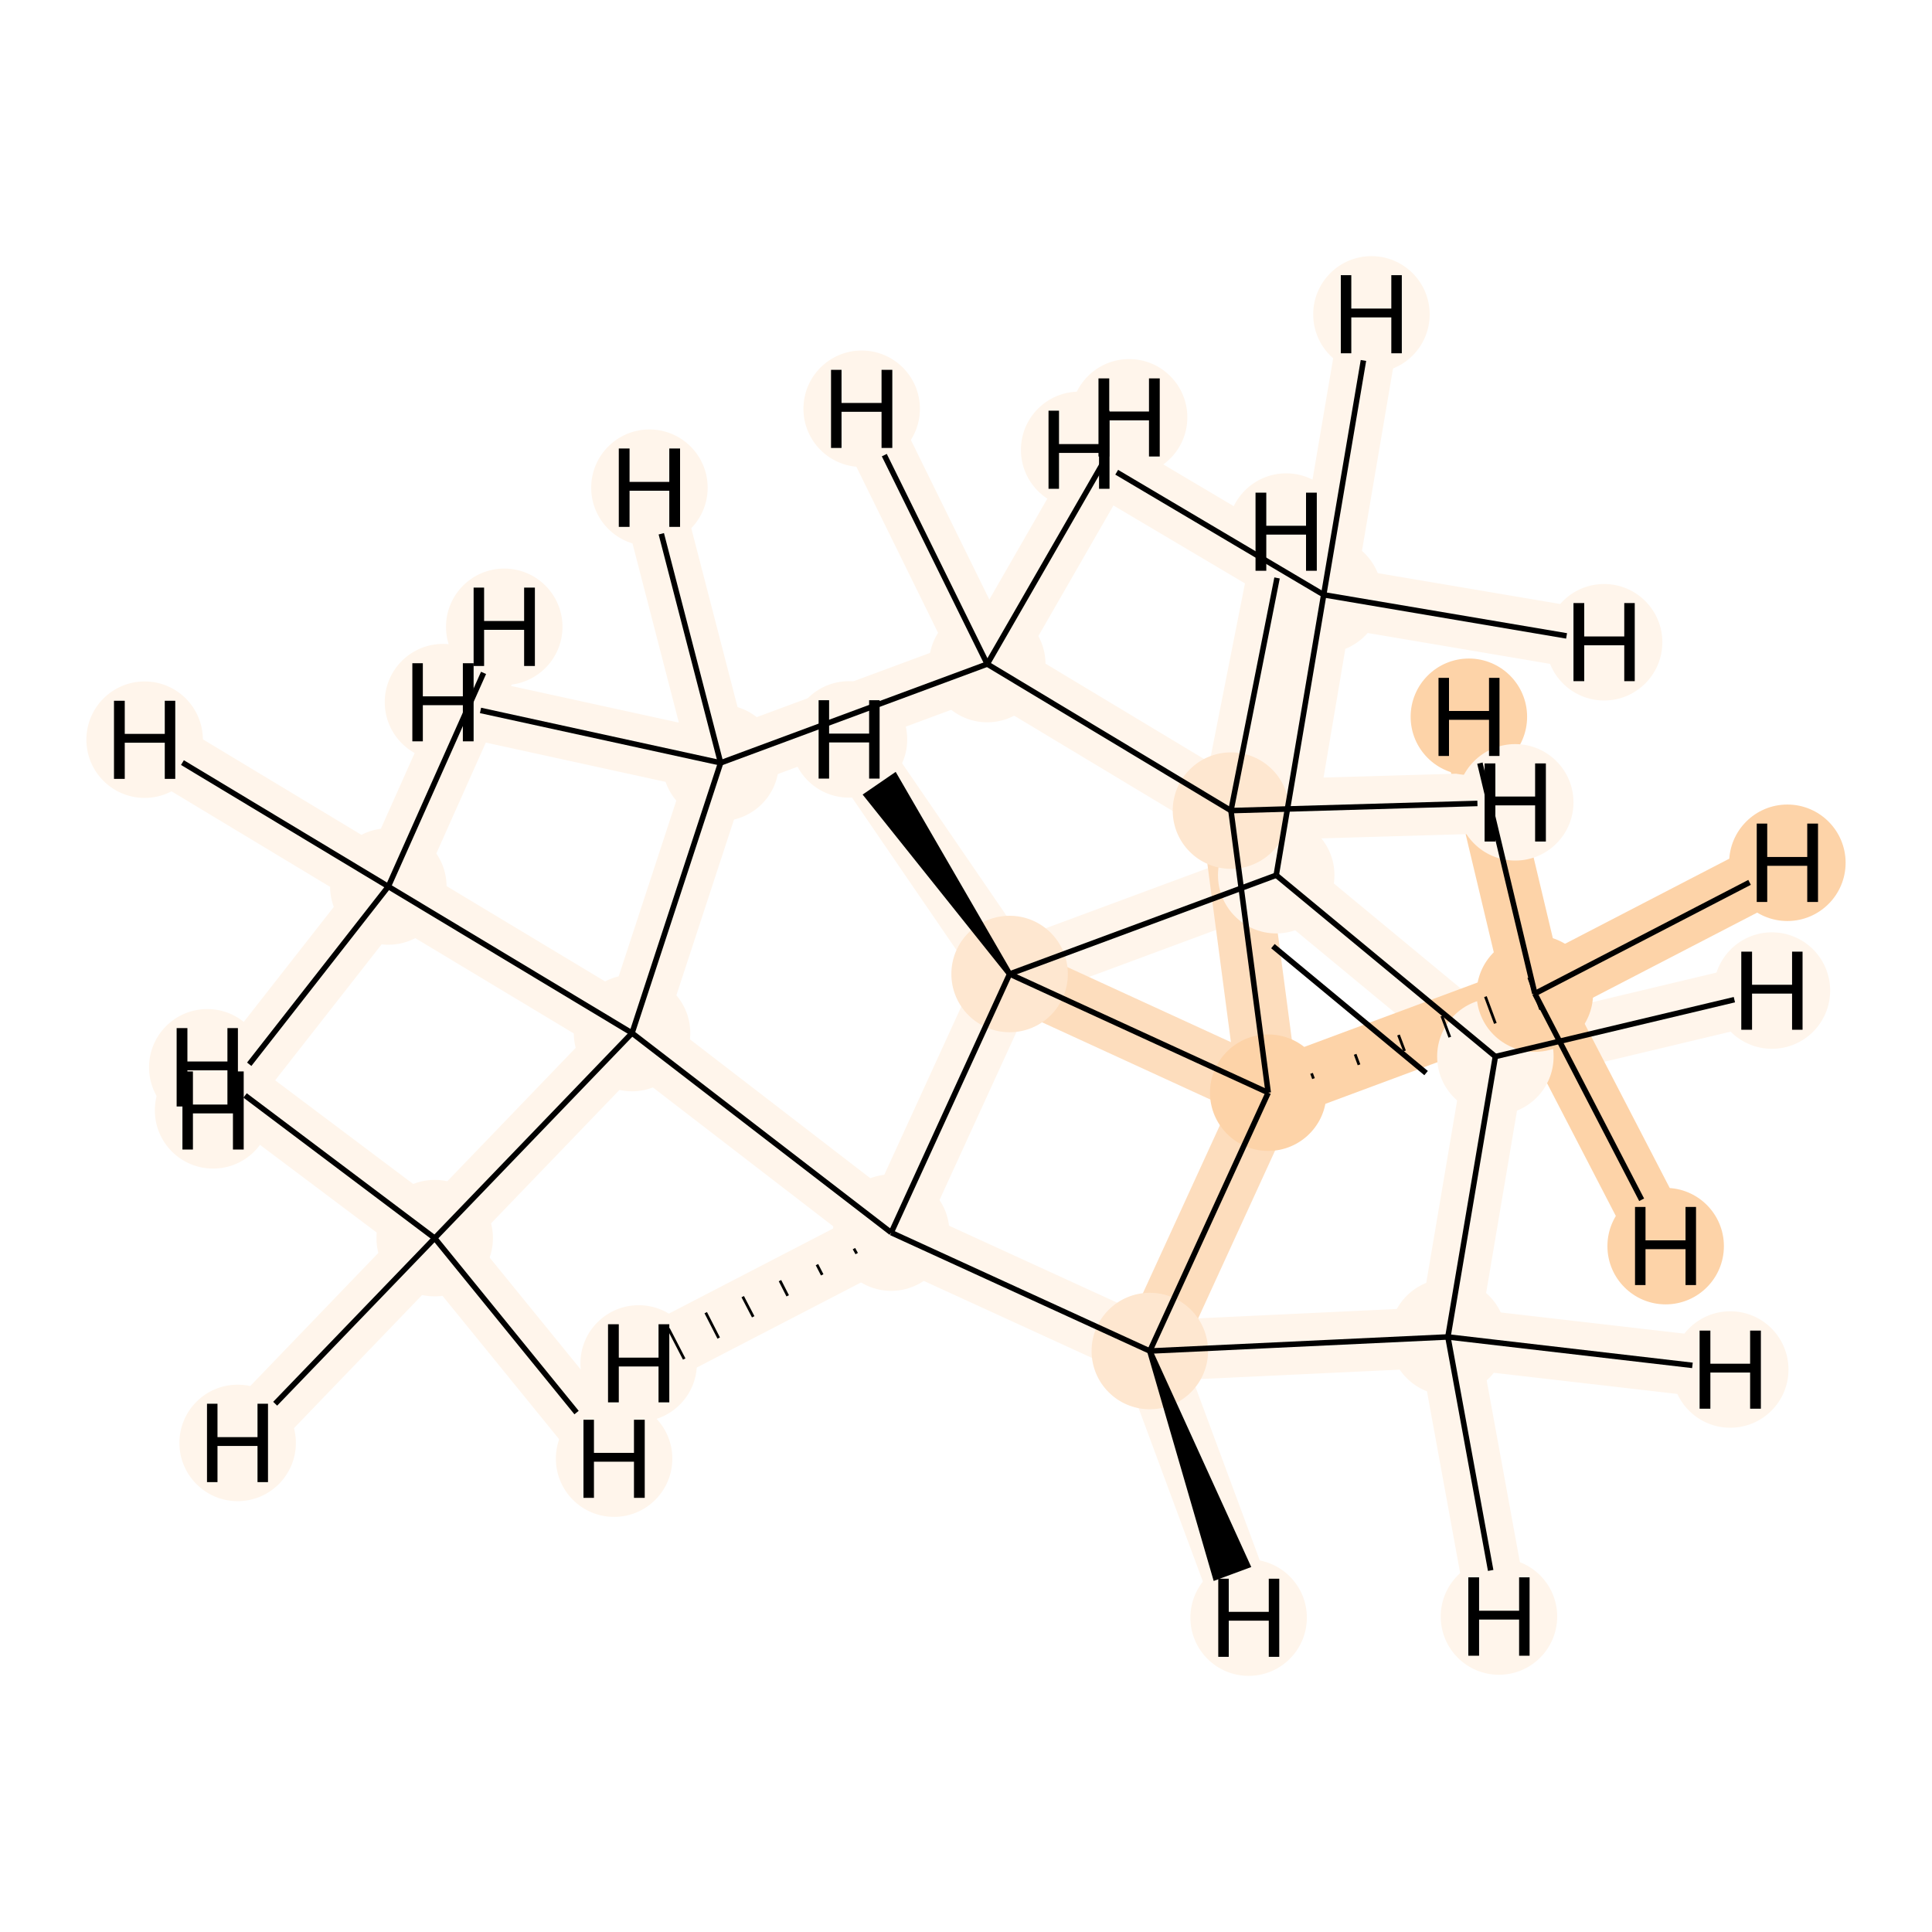 <?xml version='1.0' encoding='iso-8859-1'?>
<svg version='1.1' baseProfile='full'
              xmlns='http://www.w3.org/2000/svg'
                      xmlns:rdkit='http://www.rdkit.org/xml'
                      xmlns:xlink='http://www.w3.org/1999/xlink'
                  xml:space='preserve'
width='700px' height='700px' viewBox='0 0 700 700'>
<!-- END OF HEADER -->
<rect style='opacity:1.0;fill:#FFFFFF;stroke:none' width='700.0' height='700.0' x='0.0' y='0.0'> </rect>
<path d='M 479.6,215.5 L 462.4,317.1' style='fill:none;fill-rule:evenodd;stroke:#FFF5EB;stroke-width:22.0px;stroke-linecap:butt;stroke-linejoin:miter;stroke-opacity:1' />
<path d='M 479.6,215.5 L 496.9,113.9' style='fill:none;fill-rule:evenodd;stroke:#FFF5EB;stroke-width:22.0px;stroke-linecap:butt;stroke-linejoin:miter;stroke-opacity:1' />
<path d='M 479.6,215.5 L 581.2,232.7' style='fill:none;fill-rule:evenodd;stroke:#FFF5EB;stroke-width:22.0px;stroke-linecap:butt;stroke-linejoin:miter;stroke-opacity:1' />
<path d='M 479.6,215.5 L 391.0,163.0' style='fill:none;fill-rule:evenodd;stroke:#FFF5EB;stroke-width:22.0px;stroke-linecap:butt;stroke-linejoin:miter;stroke-opacity:1' />
<path d='M 462.4,317.1 L 541.8,382.8' style='fill:none;fill-rule:evenodd;stroke:#FFF5EB;stroke-width:22.0px;stroke-linecap:butt;stroke-linejoin:miter;stroke-opacity:1' />
<path d='M 462.4,317.1 L 365.8,352.9' style='fill:none;fill-rule:evenodd;stroke:#FFF5EB;stroke-width:22.0px;stroke-linecap:butt;stroke-linejoin:miter;stroke-opacity:1' />
<path d='M 541.8,382.8 L 524.6,484.4' style='fill:none;fill-rule:evenodd;stroke:#FFF5EB;stroke-width:22.0px;stroke-linecap:butt;stroke-linejoin:miter;stroke-opacity:1' />
<path d='M 541.8,382.8 L 642.0,358.9' style='fill:none;fill-rule:evenodd;stroke:#FFF5EB;stroke-width:22.0px;stroke-linecap:butt;stroke-linejoin:miter;stroke-opacity:1' />
<path d='M 524.6,484.4 L 416.6,489.5' style='fill:none;fill-rule:evenodd;stroke:#FFF5EB;stroke-width:22.0px;stroke-linecap:butt;stroke-linejoin:miter;stroke-opacity:1' />
<path d='M 524.6,484.4 L 626.9,496.2' style='fill:none;fill-rule:evenodd;stroke:#FFF5EB;stroke-width:22.0px;stroke-linecap:butt;stroke-linejoin:miter;stroke-opacity:1' />
<path d='M 524.6,484.4 L 543.1,585.7' style='fill:none;fill-rule:evenodd;stroke:#FFF5EB;stroke-width:22.0px;stroke-linecap:butt;stroke-linejoin:miter;stroke-opacity:1' />
<path d='M 416.6,489.5 L 322.9,446.6' style='fill:none;fill-rule:evenodd;stroke:#FFF5EB;stroke-width:22.0px;stroke-linecap:butt;stroke-linejoin:miter;stroke-opacity:1' />
<path d='M 416.6,489.5 L 459.5,395.9' style='fill:none;fill-rule:evenodd;stroke:#FDDDBD;stroke-width:22.0px;stroke-linecap:butt;stroke-linejoin:miter;stroke-opacity:1' />
<path d='M 416.6,489.5 L 452.4,586.1' style='fill:none;fill-rule:evenodd;stroke:#FFF5EB;stroke-width:22.0px;stroke-linecap:butt;stroke-linejoin:miter;stroke-opacity:1' />
<path d='M 322.9,446.6 L 365.8,352.9' style='fill:none;fill-rule:evenodd;stroke:#FFF5EB;stroke-width:22.0px;stroke-linecap:butt;stroke-linejoin:miter;stroke-opacity:1' />
<path d='M 322.9,446.6 L 229.0,374.3' style='fill:none;fill-rule:evenodd;stroke:#FFF5EB;stroke-width:22.0px;stroke-linecap:butt;stroke-linejoin:miter;stroke-opacity:1' />
<path d='M 322.9,446.6 L 231.4,494.0' style='fill:none;fill-rule:evenodd;stroke:#FFF5EB;stroke-width:22.0px;stroke-linecap:butt;stroke-linejoin:miter;stroke-opacity:1' />
<path d='M 365.8,352.9 L 459.5,395.9' style='fill:none;fill-rule:evenodd;stroke:#FDDDBD;stroke-width:22.0px;stroke-linecap:butt;stroke-linejoin:miter;stroke-opacity:1' />
<path d='M 365.8,352.9 L 307.6,267.9' style='fill:none;fill-rule:evenodd;stroke:#FFF5EB;stroke-width:22.0px;stroke-linecap:butt;stroke-linejoin:miter;stroke-opacity:1' />
<path d='M 459.5,395.9 L 556.1,360.0' style='fill:none;fill-rule:evenodd;stroke:#FDD3A8;stroke-width:22.0px;stroke-linecap:butt;stroke-linejoin:miter;stroke-opacity:1' />
<path d='M 459.5,395.9 L 446.0,293.7' style='fill:none;fill-rule:evenodd;stroke:#FDDDBD;stroke-width:22.0px;stroke-linecap:butt;stroke-linejoin:miter;stroke-opacity:1' />
<path d='M 556.1,360.0 L 647.6,312.6' style='fill:none;fill-rule:evenodd;stroke:#FDD3A8;stroke-width:22.0px;stroke-linecap:butt;stroke-linejoin:miter;stroke-opacity:1' />
<path d='M 556.1,360.0 L 603.5,451.5' style='fill:none;fill-rule:evenodd;stroke:#FDD3A8;stroke-width:22.0px;stroke-linecap:butt;stroke-linejoin:miter;stroke-opacity:1' />
<path d='M 556.1,360.0 L 532.2,259.7' style='fill:none;fill-rule:evenodd;stroke:#FDD3A8;stroke-width:22.0px;stroke-linecap:butt;stroke-linejoin:miter;stroke-opacity:1' />
<path d='M 446.0,293.7 L 357.7,240.6' style='fill:none;fill-rule:evenodd;stroke:#FFF5EB;stroke-width:22.0px;stroke-linecap:butt;stroke-linejoin:miter;stroke-opacity:1' />
<path d='M 446.0,293.7 L 549.0,290.7' style='fill:none;fill-rule:evenodd;stroke:#FFF5EB;stroke-width:22.0px;stroke-linecap:butt;stroke-linejoin:miter;stroke-opacity:1' />
<path d='M 446.0,293.7 L 466.0,192.6' style='fill:none;fill-rule:evenodd;stroke:#FFF5EB;stroke-width:22.0px;stroke-linecap:butt;stroke-linejoin:miter;stroke-opacity:1' />
<path d='M 357.7,240.6 L 261.1,276.4' style='fill:none;fill-rule:evenodd;stroke:#FFF5EB;stroke-width:22.0px;stroke-linecap:butt;stroke-linejoin:miter;stroke-opacity:1' />
<path d='M 357.7,240.6 L 409.1,151.2' style='fill:none;fill-rule:evenodd;stroke:#FFF5EB;stroke-width:22.0px;stroke-linecap:butt;stroke-linejoin:miter;stroke-opacity:1' />
<path d='M 357.7,240.6 L 312.2,148.1' style='fill:none;fill-rule:evenodd;stroke:#FFF5EB;stroke-width:22.0px;stroke-linecap:butt;stroke-linejoin:miter;stroke-opacity:1' />
<path d='M 261.1,276.4 L 229.0,374.3' style='fill:none;fill-rule:evenodd;stroke:#FFF5EB;stroke-width:22.0px;stroke-linecap:butt;stroke-linejoin:miter;stroke-opacity:1' />
<path d='M 261.1,276.4 L 235.3,176.7' style='fill:none;fill-rule:evenodd;stroke:#FFF5EB;stroke-width:22.0px;stroke-linecap:butt;stroke-linejoin:miter;stroke-opacity:1' />
<path d='M 261.1,276.4 L 160.5,254.4' style='fill:none;fill-rule:evenodd;stroke:#FFF5EB;stroke-width:22.0px;stroke-linecap:butt;stroke-linejoin:miter;stroke-opacity:1' />
<path d='M 229.0,374.3 L 140.7,321.2' style='fill:none;fill-rule:evenodd;stroke:#FFF5EB;stroke-width:22.0px;stroke-linecap:butt;stroke-linejoin:miter;stroke-opacity:1' />
<path d='M 229.0,374.3 L 157.5,448.6' style='fill:none;fill-rule:evenodd;stroke:#FFF5EB;stroke-width:22.0px;stroke-linecap:butt;stroke-linejoin:miter;stroke-opacity:1' />
<path d='M 140.7,321.2 L 52.4,268.0' style='fill:none;fill-rule:evenodd;stroke:#FFF5EB;stroke-width:22.0px;stroke-linecap:butt;stroke-linejoin:miter;stroke-opacity:1' />
<path d='M 140.7,321.2 L 77.2,402.3' style='fill:none;fill-rule:evenodd;stroke:#FFF5EB;stroke-width:22.0px;stroke-linecap:butt;stroke-linejoin:miter;stroke-opacity:1' />
<path d='M 140.7,321.2 L 182.7,227.1' style='fill:none;fill-rule:evenodd;stroke:#FFF5EB;stroke-width:22.0px;stroke-linecap:butt;stroke-linejoin:miter;stroke-opacity:1' />
<path d='M 157.5,448.6 L 86.1,522.8' style='fill:none;fill-rule:evenodd;stroke:#FFF5EB;stroke-width:22.0px;stroke-linecap:butt;stroke-linejoin:miter;stroke-opacity:1' />
<path d='M 157.5,448.6 L 75.1,386.7' style='fill:none;fill-rule:evenodd;stroke:#FFF5EB;stroke-width:22.0px;stroke-linecap:butt;stroke-linejoin:miter;stroke-opacity:1' />
<path d='M 157.5,448.6 L 222.5,528.5' style='fill:none;fill-rule:evenodd;stroke:#FFF5EB;stroke-width:22.0px;stroke-linecap:butt;stroke-linejoin:miter;stroke-opacity:1' />
<ellipse cx='479.6' cy='215.5' rx='20.6' ry='20.6'  style='fill:#FFF5EB;fill-rule:evenodd;stroke:#FFF5EB;stroke-width:1.0px;stroke-linecap:butt;stroke-linejoin:miter;stroke-opacity:1' />
<ellipse cx='462.4' cy='317.1' rx='20.6' ry='20.6'  style='fill:#FFF5EB;fill-rule:evenodd;stroke:#FFF5EB;stroke-width:1.0px;stroke-linecap:butt;stroke-linejoin:miter;stroke-opacity:1' />
<ellipse cx='541.8' cy='382.8' rx='20.6' ry='20.6'  style='fill:#FFF5EB;fill-rule:evenodd;stroke:#FFF5EB;stroke-width:1.0px;stroke-linecap:butt;stroke-linejoin:miter;stroke-opacity:1' />
<ellipse cx='524.6' cy='484.4' rx='20.6' ry='20.6'  style='fill:#FFF5EB;fill-rule:evenodd;stroke:#FFF5EB;stroke-width:1.0px;stroke-linecap:butt;stroke-linejoin:miter;stroke-opacity:1' />
<ellipse cx='416.6' cy='489.5' rx='20.6' ry='20.6'  style='fill:#FEE7D0;fill-rule:evenodd;stroke:#FEE7D0;stroke-width:1.0px;stroke-linecap:butt;stroke-linejoin:miter;stroke-opacity:1' />
<ellipse cx='322.9' cy='446.6' rx='20.6' ry='20.6'  style='fill:#FFF5EB;fill-rule:evenodd;stroke:#FFF5EB;stroke-width:1.0px;stroke-linecap:butt;stroke-linejoin:miter;stroke-opacity:1' />
<ellipse cx='365.8' cy='352.9' rx='20.6' ry='20.6'  style='fill:#FEE7D0;fill-rule:evenodd;stroke:#FEE7D0;stroke-width:1.0px;stroke-linecap:butt;stroke-linejoin:miter;stroke-opacity:1' />
<ellipse cx='459.5' cy='395.9' rx='20.6' ry='20.6'  style='fill:#FDD3A8;fill-rule:evenodd;stroke:#FDD3A8;stroke-width:1.0px;stroke-linecap:butt;stroke-linejoin:miter;stroke-opacity:1' />
<ellipse cx='556.1' cy='360.0' rx='20.6' ry='20.6'  style='fill:#FDD3A8;fill-rule:evenodd;stroke:#FDD3A8;stroke-width:1.0px;stroke-linecap:butt;stroke-linejoin:miter;stroke-opacity:1' />
<ellipse cx='446.0' cy='293.7' rx='20.6' ry='20.6'  style='fill:#FEE7D0;fill-rule:evenodd;stroke:#FEE7D0;stroke-width:1.0px;stroke-linecap:butt;stroke-linejoin:miter;stroke-opacity:1' />
<ellipse cx='357.7' cy='240.6' rx='20.6' ry='20.6'  style='fill:#FFF5EB;fill-rule:evenodd;stroke:#FFF5EB;stroke-width:1.0px;stroke-linecap:butt;stroke-linejoin:miter;stroke-opacity:1' />
<ellipse cx='261.1' cy='276.4' rx='20.6' ry='20.6'  style='fill:#FFF5EB;fill-rule:evenodd;stroke:#FFF5EB;stroke-width:1.0px;stroke-linecap:butt;stroke-linejoin:miter;stroke-opacity:1' />
<ellipse cx='229.0' cy='374.3' rx='20.6' ry='20.6'  style='fill:#FFF5EB;fill-rule:evenodd;stroke:#FFF5EB;stroke-width:1.0px;stroke-linecap:butt;stroke-linejoin:miter;stroke-opacity:1' />
<ellipse cx='140.7' cy='321.2' rx='20.6' ry='20.6'  style='fill:#FFF5EB;fill-rule:evenodd;stroke:#FFF5EB;stroke-width:1.0px;stroke-linecap:butt;stroke-linejoin:miter;stroke-opacity:1' />
<ellipse cx='157.5' cy='448.6' rx='20.6' ry='20.6'  style='fill:#FFF5EB;fill-rule:evenodd;stroke:#FFF5EB;stroke-width:1.0px;stroke-linecap:butt;stroke-linejoin:miter;stroke-opacity:1' />
<ellipse cx='496.9' cy='113.9' rx='20.6' ry='20.6'  style='fill:#FFF5EB;fill-rule:evenodd;stroke:#FFF5EB;stroke-width:1.0px;stroke-linecap:butt;stroke-linejoin:miter;stroke-opacity:1' />
<ellipse cx='581.2' cy='232.7' rx='20.6' ry='20.6'  style='fill:#FFF5EB;fill-rule:evenodd;stroke:#FFF5EB;stroke-width:1.0px;stroke-linecap:butt;stroke-linejoin:miter;stroke-opacity:1' />
<ellipse cx='391.0' cy='163.0' rx='20.6' ry='20.6'  style='fill:#FFF5EB;fill-rule:evenodd;stroke:#FFF5EB;stroke-width:1.0px;stroke-linecap:butt;stroke-linejoin:miter;stroke-opacity:1' />
<ellipse cx='642.0' cy='358.9' rx='20.6' ry='20.6'  style='fill:#FFF5EB;fill-rule:evenodd;stroke:#FFF5EB;stroke-width:1.0px;stroke-linecap:butt;stroke-linejoin:miter;stroke-opacity:1' />
<ellipse cx='626.9' cy='496.2' rx='20.6' ry='20.6'  style='fill:#FFF5EB;fill-rule:evenodd;stroke:#FFF5EB;stroke-width:1.0px;stroke-linecap:butt;stroke-linejoin:miter;stroke-opacity:1' />
<ellipse cx='543.1' cy='585.7' rx='20.6' ry='20.6'  style='fill:#FFF5EB;fill-rule:evenodd;stroke:#FFF5EB;stroke-width:1.0px;stroke-linecap:butt;stroke-linejoin:miter;stroke-opacity:1' />
<ellipse cx='452.4' cy='586.1' rx='20.6' ry='20.6'  style='fill:#FFF5EB;fill-rule:evenodd;stroke:#FFF5EB;stroke-width:1.0px;stroke-linecap:butt;stroke-linejoin:miter;stroke-opacity:1' />
<ellipse cx='231.4' cy='494.0' rx='20.6' ry='20.6'  style='fill:#FFF5EB;fill-rule:evenodd;stroke:#FFF5EB;stroke-width:1.0px;stroke-linecap:butt;stroke-linejoin:miter;stroke-opacity:1' />
<ellipse cx='307.6' cy='267.9' rx='20.6' ry='20.6'  style='fill:#FFF5EB;fill-rule:evenodd;stroke:#FFF5EB;stroke-width:1.0px;stroke-linecap:butt;stroke-linejoin:miter;stroke-opacity:1' />
<ellipse cx='647.6' cy='312.6' rx='20.6' ry='20.6'  style='fill:#FDD3A8;fill-rule:evenodd;stroke:#FDD3A8;stroke-width:1.0px;stroke-linecap:butt;stroke-linejoin:miter;stroke-opacity:1' />
<ellipse cx='603.5' cy='451.5' rx='20.6' ry='20.6'  style='fill:#FDD3A8;fill-rule:evenodd;stroke:#FDD3A8;stroke-width:1.0px;stroke-linecap:butt;stroke-linejoin:miter;stroke-opacity:1' />
<ellipse cx='532.2' cy='259.7' rx='20.6' ry='20.6'  style='fill:#FDD3A8;fill-rule:evenodd;stroke:#FDD3A8;stroke-width:1.0px;stroke-linecap:butt;stroke-linejoin:miter;stroke-opacity:1' />
<ellipse cx='549.0' cy='290.7' rx='20.6' ry='20.6'  style='fill:#FFF5EB;fill-rule:evenodd;stroke:#FFF5EB;stroke-width:1.0px;stroke-linecap:butt;stroke-linejoin:miter;stroke-opacity:1' />
<ellipse cx='466.0' cy='192.6' rx='20.6' ry='20.6'  style='fill:#FFF5EB;fill-rule:evenodd;stroke:#FFF5EB;stroke-width:1.0px;stroke-linecap:butt;stroke-linejoin:miter;stroke-opacity:1' />
<ellipse cx='409.1' cy='151.2' rx='20.6' ry='20.6'  style='fill:#FFF5EB;fill-rule:evenodd;stroke:#FFF5EB;stroke-width:1.0px;stroke-linecap:butt;stroke-linejoin:miter;stroke-opacity:1' />
<ellipse cx='312.2' cy='148.1' rx='20.6' ry='20.6'  style='fill:#FFF5EB;fill-rule:evenodd;stroke:#FFF5EB;stroke-width:1.0px;stroke-linecap:butt;stroke-linejoin:miter;stroke-opacity:1' />
<ellipse cx='235.3' cy='176.7' rx='20.6' ry='20.6'  style='fill:#FFF5EB;fill-rule:evenodd;stroke:#FFF5EB;stroke-width:1.0px;stroke-linecap:butt;stroke-linejoin:miter;stroke-opacity:1' />
<ellipse cx='160.5' cy='254.4' rx='20.6' ry='20.6'  style='fill:#FFF5EB;fill-rule:evenodd;stroke:#FFF5EB;stroke-width:1.0px;stroke-linecap:butt;stroke-linejoin:miter;stroke-opacity:1' />
<ellipse cx='52.4' cy='268.0' rx='20.6' ry='20.6'  style='fill:#FFF5EB;fill-rule:evenodd;stroke:#FFF5EB;stroke-width:1.0px;stroke-linecap:butt;stroke-linejoin:miter;stroke-opacity:1' />
<ellipse cx='77.2' cy='402.3' rx='20.6' ry='20.6'  style='fill:#FFF5EB;fill-rule:evenodd;stroke:#FFF5EB;stroke-width:1.0px;stroke-linecap:butt;stroke-linejoin:miter;stroke-opacity:1' />
<ellipse cx='182.7' cy='227.1' rx='20.6' ry='20.6'  style='fill:#FFF5EB;fill-rule:evenodd;stroke:#FFF5EB;stroke-width:1.0px;stroke-linecap:butt;stroke-linejoin:miter;stroke-opacity:1' />
<ellipse cx='86.1' cy='522.8' rx='20.6' ry='20.6'  style='fill:#FFF5EB;fill-rule:evenodd;stroke:#FFF5EB;stroke-width:1.0px;stroke-linecap:butt;stroke-linejoin:miter;stroke-opacity:1' />
<ellipse cx='75.1' cy='386.7' rx='20.6' ry='20.6'  style='fill:#FFF5EB;fill-rule:evenodd;stroke:#FFF5EB;stroke-width:1.0px;stroke-linecap:butt;stroke-linejoin:miter;stroke-opacity:1' />
<ellipse cx='222.5' cy='528.5' rx='20.6' ry='20.6'  style='fill:#FFF5EB;fill-rule:evenodd;stroke:#FFF5EB;stroke-width:1.0px;stroke-linecap:butt;stroke-linejoin:miter;stroke-opacity:1' />
<path class='bond-0 atom-0 atom-1' d='M 479.6,215.5 L 462.4,317.1' style='fill:none;fill-rule:evenodd;stroke:#000000;stroke-width:2.0px;stroke-linecap:butt;stroke-linejoin:miter;stroke-opacity:1' />
<path class='bond-17 atom-0 atom-15' d='M 479.6,215.5 L 494.0,130.6' style='fill:none;fill-rule:evenodd;stroke:#000000;stroke-width:2.0px;stroke-linecap:butt;stroke-linejoin:miter;stroke-opacity:1' />
<path class='bond-18 atom-0 atom-16' d='M 479.6,215.5 L 567.6,230.4' style='fill:none;fill-rule:evenodd;stroke:#000000;stroke-width:2.0px;stroke-linecap:butt;stroke-linejoin:miter;stroke-opacity:1' />
<path class='bond-19 atom-0 atom-17' d='M 479.6,215.5 L 404.6,171.1' style='fill:none;fill-rule:evenodd;stroke:#000000;stroke-width:2.0px;stroke-linecap:butt;stroke-linejoin:miter;stroke-opacity:1' />
<path class='bond-1 atom-1 atom-2' d='M 462.4,317.1 L 541.8,382.8' style='fill:none;fill-rule:evenodd;stroke:#000000;stroke-width:2.0px;stroke-linecap:butt;stroke-linejoin:miter;stroke-opacity:1' />
<path class='bond-1 atom-1 atom-2' d='M 461.2,342.8 L 516.7,388.8' style='fill:none;fill-rule:evenodd;stroke:#000000;stroke-width:2.0px;stroke-linecap:butt;stroke-linejoin:miter;stroke-opacity:1' />
<path class='bond-14 atom-6 atom-1' d='M 365.8,352.9 L 462.4,317.1' style='fill:none;fill-rule:evenodd;stroke:#000000;stroke-width:2.0px;stroke-linecap:butt;stroke-linejoin:miter;stroke-opacity:1' />
<path class='bond-2 atom-2 atom-3' d='M 541.8,382.8 L 524.6,484.4' style='fill:none;fill-rule:evenodd;stroke:#000000;stroke-width:2.0px;stroke-linecap:butt;stroke-linejoin:miter;stroke-opacity:1' />
<path class='bond-20 atom-2 atom-18' d='M 541.8,382.8 L 628.4,362.2' style='fill:none;fill-rule:evenodd;stroke:#000000;stroke-width:2.0px;stroke-linecap:butt;stroke-linejoin:miter;stroke-opacity:1' />
<path class='bond-3 atom-3 atom-4' d='M 524.6,484.4 L 416.6,489.5' style='fill:none;fill-rule:evenodd;stroke:#000000;stroke-width:2.0px;stroke-linecap:butt;stroke-linejoin:miter;stroke-opacity:1' />
<path class='bond-21 atom-3 atom-19' d='M 524.6,484.4 L 613.2,494.7' style='fill:none;fill-rule:evenodd;stroke:#000000;stroke-width:2.0px;stroke-linecap:butt;stroke-linejoin:miter;stroke-opacity:1' />
<path class='bond-22 atom-3 atom-20' d='M 524.6,484.4 L 540.1,569.0' style='fill:none;fill-rule:evenodd;stroke:#000000;stroke-width:2.0px;stroke-linecap:butt;stroke-linejoin:miter;stroke-opacity:1' />
<path class='bond-4 atom-4 atom-5' d='M 416.6,489.5 L 322.9,446.6' style='fill:none;fill-rule:evenodd;stroke:#000000;stroke-width:2.0px;stroke-linecap:butt;stroke-linejoin:miter;stroke-opacity:1' />
<path class='bond-15 atom-7 atom-4' d='M 459.5,395.9 L 416.6,489.5' style='fill:none;fill-rule:evenodd;stroke:#000000;stroke-width:2.0px;stroke-linecap:butt;stroke-linejoin:miter;stroke-opacity:1' />
<path class='bond-23 atom-4 atom-21' d='M 416.6,489.5 L 440.4,571.5 L 452.0,567.2 Z' style='fill:#000000;fill-rule:evenodd;fill-opacity:1;stroke:#000000;stroke-width:2.0px;stroke-linecap:butt;stroke-linejoin:miter;stroke-opacity:1;' />
<path class='bond-5 atom-5 atom-6' d='M 322.9,446.6 L 365.8,352.9' style='fill:none;fill-rule:evenodd;stroke:#000000;stroke-width:2.0px;stroke-linecap:butt;stroke-linejoin:miter;stroke-opacity:1' />
<path class='bond-16 atom-12 atom-5' d='M 229.0,374.3 L 322.9,446.6' style='fill:none;fill-rule:evenodd;stroke:#000000;stroke-width:2.0px;stroke-linecap:butt;stroke-linejoin:miter;stroke-opacity:1' />
<path class='bond-24 atom-5 atom-22' d='M 309.4,452.4 L 310.4,454.2' style='fill:none;fill-rule:evenodd;stroke:#000000;stroke-width:1.0px;stroke-linecap:butt;stroke-linejoin:miter;stroke-opacity:1' />
<path class='bond-24 atom-5 atom-22' d='M 296.0,458.2 L 297.9,461.9' style='fill:none;fill-rule:evenodd;stroke:#000000;stroke-width:1.0px;stroke-linecap:butt;stroke-linejoin:miter;stroke-opacity:1' />
<path class='bond-24 atom-5 atom-22' d='M 282.6,464.0 L 285.4,469.5' style='fill:none;fill-rule:evenodd;stroke:#000000;stroke-width:1.0px;stroke-linecap:butt;stroke-linejoin:miter;stroke-opacity:1' />
<path class='bond-24 atom-5 atom-22' d='M 269.1,469.8 L 272.9,477.1' style='fill:none;fill-rule:evenodd;stroke:#000000;stroke-width:1.0px;stroke-linecap:butt;stroke-linejoin:miter;stroke-opacity:1' />
<path class='bond-24 atom-5 atom-22' d='M 255.7,475.6 L 260.4,484.8' style='fill:none;fill-rule:evenodd;stroke:#000000;stroke-width:1.0px;stroke-linecap:butt;stroke-linejoin:miter;stroke-opacity:1' />
<path class='bond-24 atom-5 atom-22' d='M 242.2,481.4 L 247.9,492.4' style='fill:none;fill-rule:evenodd;stroke:#000000;stroke-width:1.0px;stroke-linecap:butt;stroke-linejoin:miter;stroke-opacity:1' />
<path class='bond-6 atom-6 atom-7' d='M 365.8,352.9 L 459.5,395.9' style='fill:none;fill-rule:evenodd;stroke:#000000;stroke-width:2.0px;stroke-linecap:butt;stroke-linejoin:miter;stroke-opacity:1' />
<path class='bond-25 atom-6 atom-23' d='M 365.8,352.9 L 324.2,281.1 L 314.0,288.1 Z' style='fill:#000000;fill-rule:evenodd;fill-opacity:1;stroke:#000000;stroke-width:2.0px;stroke-linecap:butt;stroke-linejoin:miter;stroke-opacity:1;' />
<path class='bond-7 atom-7 atom-8' d='M 475.9,390.8 L 475.2,388.9' style='fill:none;fill-rule:evenodd;stroke:#000000;stroke-width:1.0px;stroke-linecap:butt;stroke-linejoin:miter;stroke-opacity:1' />
<path class='bond-7 atom-7 atom-8' d='M 492.4,385.8 L 491.0,382.0' style='fill:none;fill-rule:evenodd;stroke:#000000;stroke-width:1.0px;stroke-linecap:butt;stroke-linejoin:miter;stroke-opacity:1' />
<path class='bond-7 atom-7 atom-8' d='M 508.9,380.8 L 506.7,375.0' style='fill:none;fill-rule:evenodd;stroke:#000000;stroke-width:1.0px;stroke-linecap:butt;stroke-linejoin:miter;stroke-opacity:1' />
<path class='bond-7 atom-7 atom-8' d='M 525.3,375.8 L 522.4,368.1' style='fill:none;fill-rule:evenodd;stroke:#000000;stroke-width:1.0px;stroke-linecap:butt;stroke-linejoin:miter;stroke-opacity:1' />
<path class='bond-7 atom-7 atom-8' d='M 541.8,370.8 L 538.2,361.1' style='fill:none;fill-rule:evenodd;stroke:#000000;stroke-width:1.0px;stroke-linecap:butt;stroke-linejoin:miter;stroke-opacity:1' />
<path class='bond-7 atom-7 atom-8' d='M 558.2,365.8 L 553.9,354.2' style='fill:none;fill-rule:evenodd;stroke:#000000;stroke-width:1.0px;stroke-linecap:butt;stroke-linejoin:miter;stroke-opacity:1' />
<path class='bond-8 atom-7 atom-9' d='M 459.5,395.9 L 446.0,293.7' style='fill:none;fill-rule:evenodd;stroke:#000000;stroke-width:2.0px;stroke-linecap:butt;stroke-linejoin:miter;stroke-opacity:1' />
<path class='bond-26 atom-8 atom-24' d='M 556.1,360.0 L 633.9,319.7' style='fill:none;fill-rule:evenodd;stroke:#000000;stroke-width:2.0px;stroke-linecap:butt;stroke-linejoin:miter;stroke-opacity:1' />
<path class='bond-27 atom-8 atom-25' d='M 556.1,360.0 L 594.8,434.7' style='fill:none;fill-rule:evenodd;stroke:#000000;stroke-width:2.0px;stroke-linecap:butt;stroke-linejoin:miter;stroke-opacity:1' />
<path class='bond-28 atom-8 atom-26' d='M 556.1,360.0 L 536.2,276.5' style='fill:none;fill-rule:evenodd;stroke:#000000;stroke-width:2.0px;stroke-linecap:butt;stroke-linejoin:miter;stroke-opacity:1' />
<path class='bond-9 atom-9 atom-10' d='M 446.0,293.7 L 357.7,240.6' style='fill:none;fill-rule:evenodd;stroke:#000000;stroke-width:2.0px;stroke-linecap:butt;stroke-linejoin:miter;stroke-opacity:1' />
<path class='bond-29 atom-9 atom-27' d='M 446.0,293.7 L 535.3,291.1' style='fill:none;fill-rule:evenodd;stroke:#000000;stroke-width:2.0px;stroke-linecap:butt;stroke-linejoin:miter;stroke-opacity:1' />
<path class='bond-30 atom-9 atom-28' d='M 446.0,293.7 L 462.7,209.4' style='fill:none;fill-rule:evenodd;stroke:#000000;stroke-width:2.0px;stroke-linecap:butt;stroke-linejoin:miter;stroke-opacity:1' />
<path class='bond-10 atom-10 atom-11' d='M 357.7,240.6 L 261.1,276.4' style='fill:none;fill-rule:evenodd;stroke:#000000;stroke-width:2.0px;stroke-linecap:butt;stroke-linejoin:miter;stroke-opacity:1' />
<path class='bond-31 atom-10 atom-29' d='M 357.7,240.6 L 399.5,168.0' style='fill:none;fill-rule:evenodd;stroke:#000000;stroke-width:2.0px;stroke-linecap:butt;stroke-linejoin:miter;stroke-opacity:1' />
<path class='bond-32 atom-10 atom-30' d='M 357.7,240.6 L 320.4,164.9' style='fill:none;fill-rule:evenodd;stroke:#000000;stroke-width:2.0px;stroke-linecap:butt;stroke-linejoin:miter;stroke-opacity:1' />
<path class='bond-11 atom-11 atom-12' d='M 261.1,276.4 L 229.0,374.3' style='fill:none;fill-rule:evenodd;stroke:#000000;stroke-width:2.0px;stroke-linecap:butt;stroke-linejoin:miter;stroke-opacity:1' />
<path class='bond-33 atom-11 atom-31' d='M 261.1,276.4 L 239.6,193.4' style='fill:none;fill-rule:evenodd;stroke:#000000;stroke-width:2.0px;stroke-linecap:butt;stroke-linejoin:miter;stroke-opacity:1' />
<path class='bond-34 atom-11 atom-32' d='M 261.1,276.4 L 174.1,257.4' style='fill:none;fill-rule:evenodd;stroke:#000000;stroke-width:2.0px;stroke-linecap:butt;stroke-linejoin:miter;stroke-opacity:1' />
<path class='bond-12 atom-12 atom-13' d='M 229.0,374.3 L 140.7,321.2' style='fill:none;fill-rule:evenodd;stroke:#000000;stroke-width:2.0px;stroke-linecap:butt;stroke-linejoin:miter;stroke-opacity:1' />
<path class='bond-13 atom-12 atom-14' d='M 229.0,374.3 L 157.5,448.6' style='fill:none;fill-rule:evenodd;stroke:#000000;stroke-width:2.0px;stroke-linecap:butt;stroke-linejoin:miter;stroke-opacity:1' />
<path class='bond-35 atom-13 atom-33' d='M 140.7,321.2 L 66.1,276.3' style='fill:none;fill-rule:evenodd;stroke:#000000;stroke-width:2.0px;stroke-linecap:butt;stroke-linejoin:miter;stroke-opacity:1' />
<path class='bond-36 atom-13 atom-34' d='M 140.7,321.2 L 90.3,385.6' style='fill:none;fill-rule:evenodd;stroke:#000000;stroke-width:2.0px;stroke-linecap:butt;stroke-linejoin:miter;stroke-opacity:1' />
<path class='bond-37 atom-13 atom-35' d='M 140.7,321.2 L 175.2,243.8' style='fill:none;fill-rule:evenodd;stroke:#000000;stroke-width:2.0px;stroke-linecap:butt;stroke-linejoin:miter;stroke-opacity:1' />
<path class='bond-38 atom-14 atom-36' d='M 157.5,448.6 L 99.7,508.6' style='fill:none;fill-rule:evenodd;stroke:#000000;stroke-width:2.0px;stroke-linecap:butt;stroke-linejoin:miter;stroke-opacity:1' />
<path class='bond-39 atom-14 atom-37' d='M 157.5,448.6 L 88.8,396.9' style='fill:none;fill-rule:evenodd;stroke:#000000;stroke-width:2.0px;stroke-linecap:butt;stroke-linejoin:miter;stroke-opacity:1' />
<path class='bond-40 atom-14 atom-38' d='M 157.5,448.6 L 208.9,511.8' style='fill:none;fill-rule:evenodd;stroke:#000000;stroke-width:2.0px;stroke-linecap:butt;stroke-linejoin:miter;stroke-opacity:1' />
<path  class='atom-15' d='M 485.8 99.7
L 489.6 99.7
L 489.6 111.8
L 504.1 111.8
L 504.1 99.7
L 507.9 99.7
L 507.9 128.0
L 504.1 128.0
L 504.1 115.0
L 489.6 115.0
L 489.6 128.0
L 485.8 128.0
L 485.8 99.7
' fill='#000000'/>
<path  class='atom-16' d='M 570.1 218.5
L 574.0 218.5
L 574.0 230.6
L 588.5 230.6
L 588.5 218.5
L 592.3 218.5
L 592.3 246.8
L 588.5 246.8
L 588.5 233.8
L 574.0 233.8
L 574.0 246.8
L 570.1 246.8
L 570.1 218.5
' fill='#000000'/>
<path  class='atom-17' d='M 379.9 148.8
L 383.7 148.8
L 383.7 160.9
L 398.2 160.9
L 398.2 148.8
L 402.0 148.8
L 402.0 177.1
L 398.2 177.1
L 398.2 164.1
L 383.7 164.1
L 383.7 177.1
L 379.9 177.1
L 379.9 148.8
' fill='#000000'/>
<path  class='atom-18' d='M 630.9 344.8
L 634.8 344.8
L 634.8 356.8
L 649.3 356.8
L 649.3 344.8
L 653.1 344.8
L 653.1 373.1
L 649.3 373.1
L 649.3 360.0
L 634.8 360.0
L 634.8 373.1
L 630.9 373.1
L 630.9 344.8
' fill='#000000'/>
<path  class='atom-19' d='M 615.8 482.1
L 619.7 482.1
L 619.7 494.1
L 634.1 494.1
L 634.1 482.1
L 638.0 482.1
L 638.0 510.4
L 634.1 510.4
L 634.1 497.3
L 619.7 497.3
L 619.7 510.4
L 615.8 510.4
L 615.8 482.1
' fill='#000000'/>
<path  class='atom-20' d='M 532.0 571.5
L 535.9 571.5
L 535.9 583.6
L 550.4 583.6
L 550.4 571.5
L 554.2 571.5
L 554.2 599.9
L 550.4 599.9
L 550.4 586.8
L 535.9 586.8
L 535.9 599.9
L 532.0 599.9
L 532.0 571.5
' fill='#000000'/>
<path  class='atom-21' d='M 441.4 572.0
L 445.2 572.0
L 445.2 584.0
L 459.7 584.0
L 459.7 572.0
L 463.5 572.0
L 463.5 600.3
L 459.7 600.3
L 459.7 587.2
L 445.2 587.2
L 445.2 600.3
L 441.4 600.3
L 441.4 572.0
' fill='#000000'/>
<path  class='atom-22' d='M 220.3 479.8
L 224.2 479.8
L 224.2 491.9
L 238.6 491.9
L 238.6 479.8
L 242.5 479.8
L 242.5 508.1
L 238.6 508.1
L 238.6 495.1
L 224.2 495.1
L 224.2 508.1
L 220.3 508.1
L 220.3 479.8
' fill='#000000'/>
<path  class='atom-23' d='M 296.6 253.7
L 300.4 253.7
L 300.4 265.8
L 314.9 265.8
L 314.9 253.7
L 318.7 253.7
L 318.7 282.1
L 314.9 282.1
L 314.9 269.0
L 300.4 269.0
L 300.4 282.1
L 296.6 282.1
L 296.6 253.7
' fill='#000000'/>
<path  class='atom-24' d='M 636.5 298.4
L 640.3 298.4
L 640.3 310.5
L 654.8 310.5
L 654.8 298.4
L 658.7 298.4
L 658.7 326.8
L 654.8 326.8
L 654.8 313.7
L 640.3 313.7
L 640.3 326.8
L 636.5 326.8
L 636.5 298.4
' fill='#000000'/>
<path  class='atom-25' d='M 592.4 437.3
L 596.2 437.3
L 596.2 449.4
L 610.7 449.4
L 610.7 437.3
L 614.5 437.3
L 614.5 465.6
L 610.7 465.6
L 610.7 452.6
L 596.2 452.6
L 596.2 465.6
L 592.4 465.6
L 592.4 437.3
' fill='#000000'/>
<path  class='atom-26' d='M 521.2 245.6
L 525.0 245.6
L 525.0 257.6
L 539.5 257.6
L 539.5 245.6
L 543.3 245.6
L 543.3 273.9
L 539.5 273.9
L 539.5 260.8
L 525.0 260.8
L 525.0 273.9
L 521.2 273.9
L 521.2 245.6
' fill='#000000'/>
<path  class='atom-27' d='M 537.9 276.6
L 541.8 276.6
L 541.8 288.6
L 556.2 288.6
L 556.2 276.6
L 560.1 276.6
L 560.1 304.9
L 556.2 304.9
L 556.2 291.8
L 541.8 291.8
L 541.8 304.9
L 537.9 304.9
L 537.9 276.6
' fill='#000000'/>
<path  class='atom-28' d='M 454.9 178.5
L 458.8 178.5
L 458.8 190.5
L 473.2 190.5
L 473.2 178.5
L 477.1 178.5
L 477.1 206.8
L 473.2 206.8
L 473.2 193.7
L 458.8 193.7
L 458.8 206.8
L 454.9 206.8
L 454.9 178.5
' fill='#000000'/>
<path  class='atom-29' d='M 398.0 137.1
L 401.9 137.1
L 401.9 149.1
L 416.3 149.1
L 416.3 137.1
L 420.2 137.1
L 420.2 165.4
L 416.3 165.4
L 416.3 152.3
L 401.9 152.3
L 401.9 165.4
L 398.0 165.4
L 398.0 137.1
' fill='#000000'/>
<path  class='atom-30' d='M 301.1 134.0
L 304.9 134.0
L 304.9 146.0
L 319.4 146.0
L 319.4 134.0
L 323.3 134.0
L 323.3 162.3
L 319.4 162.3
L 319.4 149.2
L 304.9 149.2
L 304.9 162.3
L 301.1 162.3
L 301.1 134.0
' fill='#000000'/>
<path  class='atom-31' d='M 224.2 162.5
L 228.1 162.5
L 228.1 174.6
L 242.5 174.6
L 242.5 162.5
L 246.4 162.5
L 246.4 190.9
L 242.5 190.9
L 242.5 177.8
L 228.1 177.8
L 228.1 190.9
L 224.2 190.9
L 224.2 162.5
' fill='#000000'/>
<path  class='atom-32' d='M 149.4 240.3
L 153.2 240.3
L 153.2 252.3
L 167.7 252.3
L 167.7 240.3
L 171.6 240.3
L 171.6 268.6
L 167.7 268.6
L 167.7 255.5
L 153.2 255.5
L 153.2 268.6
L 149.4 268.6
L 149.4 240.3
' fill='#000000'/>
<path  class='atom-33' d='M 41.3 253.9
L 45.2 253.9
L 45.2 265.9
L 59.7 265.9
L 59.7 253.9
L 63.5 253.9
L 63.5 282.2
L 59.7 282.2
L 59.7 269.1
L 45.2 269.1
L 45.2 282.2
L 41.3 282.2
L 41.3 253.9
' fill='#000000'/>
<path  class='atom-34' d='M 66.1 388.2
L 69.9 388.2
L 69.9 400.2
L 84.4 400.2
L 84.4 388.2
L 88.3 388.2
L 88.3 416.5
L 84.4 416.5
L 84.4 403.4
L 69.9 403.4
L 69.9 416.5
L 66.1 416.5
L 66.1 388.2
' fill='#000000'/>
<path  class='atom-35' d='M 171.6 212.9
L 175.4 212.9
L 175.4 225.0
L 189.9 225.0
L 189.9 212.9
L 193.8 212.9
L 193.8 241.3
L 189.9 241.3
L 189.9 228.2
L 175.4 228.2
L 175.4 241.3
L 171.6 241.3
L 171.6 212.9
' fill='#000000'/>
<path  class='atom-36' d='M 75.0 508.6
L 78.8 508.6
L 78.8 520.7
L 93.3 520.7
L 93.3 508.6
L 97.1 508.6
L 97.1 537.0
L 93.3 537.0
L 93.3 523.9
L 78.8 523.9
L 78.8 537.0
L 75.0 537.0
L 75.0 508.6
' fill='#000000'/>
<path  class='atom-37' d='M 64.0 372.5
L 67.9 372.5
L 67.9 384.6
L 82.4 384.6
L 82.4 372.5
L 86.2 372.5
L 86.2 400.9
L 82.4 400.9
L 82.4 387.8
L 67.9 387.8
L 67.9 400.9
L 64.0 400.9
L 64.0 372.5
' fill='#000000'/>
<path  class='atom-38' d='M 211.4 514.4
L 215.2 514.4
L 215.2 526.4
L 229.7 526.4
L 229.7 514.4
L 233.6 514.4
L 233.6 542.7
L 229.7 542.7
L 229.7 529.6
L 215.2 529.6
L 215.2 542.7
L 211.4 542.7
L 211.4 514.4
' fill='#000000'/>
</svg>
